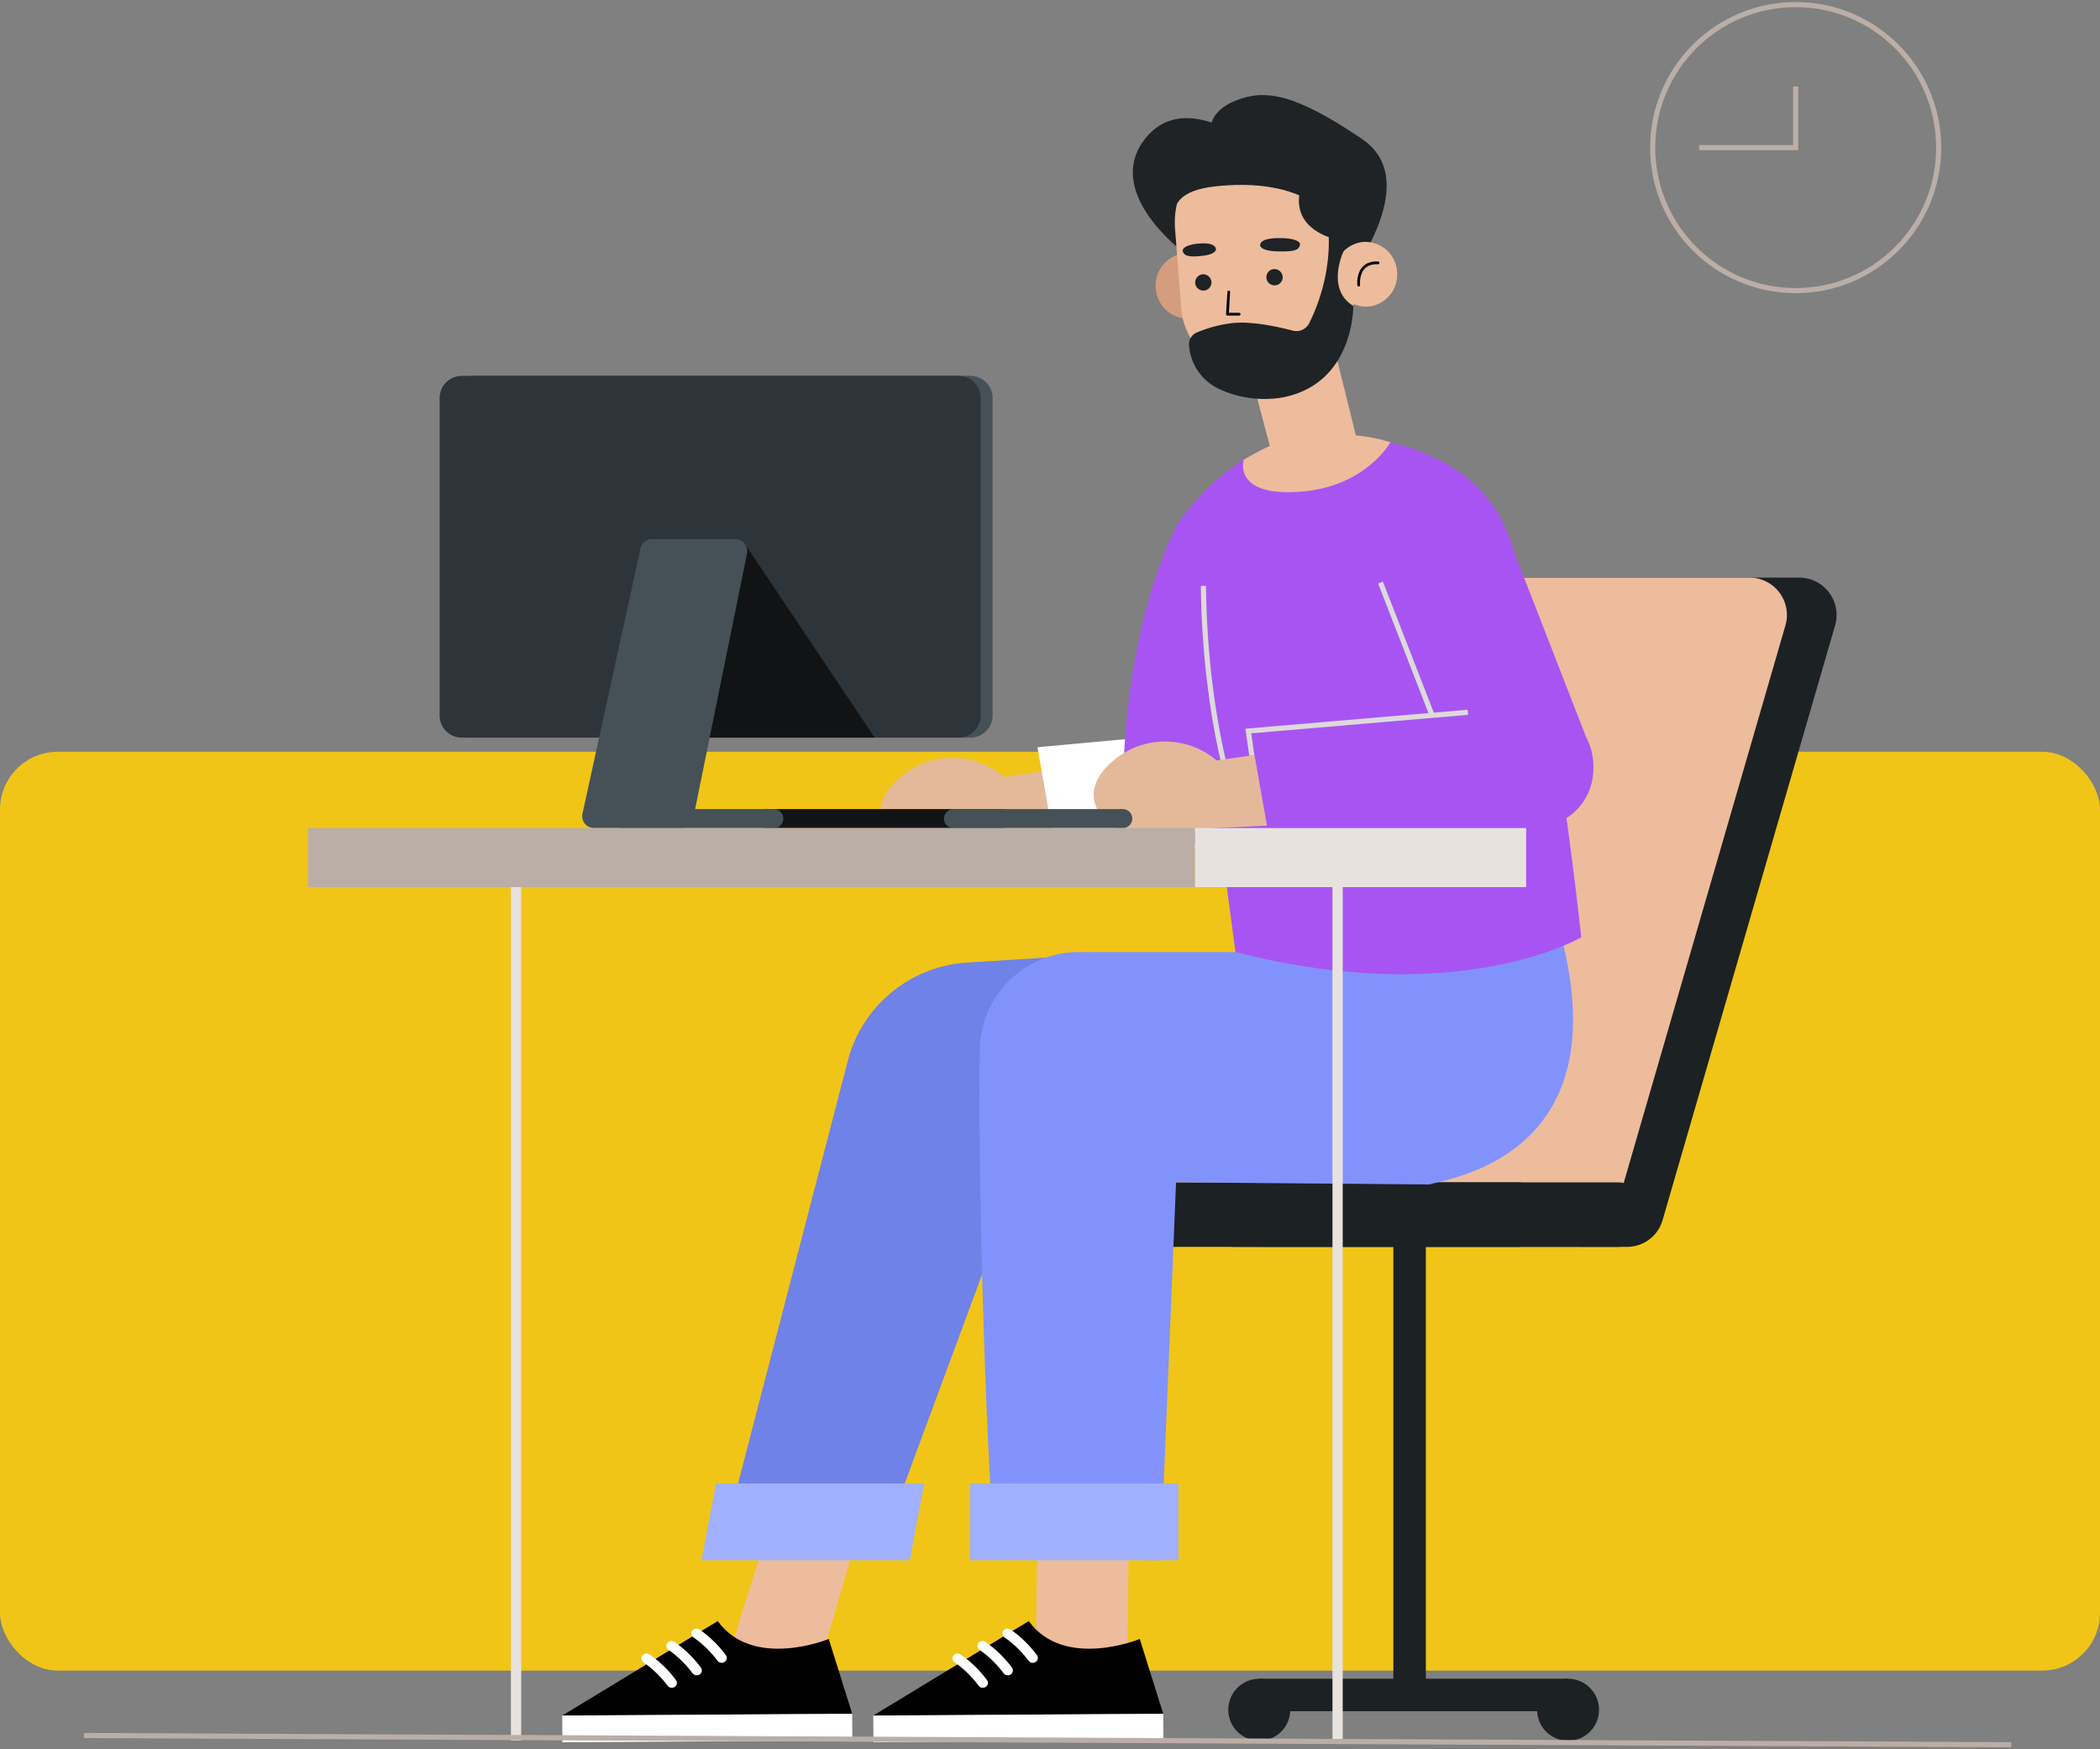 <svg xmlns="http://www.w3.org/2000/svg" xmlns:xlink="http://www.w3.org/1999/xlink" width="400" height="333.182" viewBox="0 0 400 333.182">
  <rect x="0" y="0" width="400" height="333.182" fill="#808080" stroke="none"/>
  <defs>
    <clipPath id="clip-path">
      <rect id="Rectángulo_401204" data-name="Rectángulo 401204" width="367.096" height="333.182" fill="none"/>
    </clipPath>
  </defs>
  <g id="Grupo_1098901" data-name="Grupo 1098901" transform="translate(-1020 -3746.863)">
    <rect id="Rectángulo_400955" data-name="Rectángulo 400955" width="400" height="174.998" rx="11" transform="translate(1020 3890.047)" fill="#f0c518"/>
    <g id="Grupo_1098900" data-name="Grupo 1098900" transform="translate(1036 3746.863)">
      <g id="Grupo_1098899" data-name="Grupo 1098899" transform="translate(0)" clip-path="url(#clip-path)">
        <path id="Trazado_873465" data-name="Trazado 873465" d="M94.313,188.727H25.557a7.122,7.122,0,0,1-6.735-9.167L51.658,66.379a7.037,7.037,0,0,1,6.733-5.122h68.756a7.121,7.121,0,0,1,6.733,9.167L101.046,183.6a7.037,7.037,0,0,1-6.733,5.122" transform="translate(199.644 48.76)" fill="#1c2123"/>
        <path id="Trazado_873466" data-name="Trazado 873466" d="M90.712,188.727H30.823a7.12,7.12,0,0,1-6.733-9.167L56.924,66.379a7.037,7.037,0,0,1,6.733-5.122h59.889a7.122,7.122,0,0,1,6.733,9.167L97.445,183.6a7.037,7.037,0,0,1-6.733,5.122" transform="translate(193.785 48.76)" fill="#edbc9c"/>
        <path id="Trazado_873467" data-name="Trazado 873467" d="M127.906,137.68H55.133a6.146,6.146,0,0,1,0-12.292h72.773a6.146,6.146,0,0,1,0,12.292" transform="translate(145.064 99.807)" fill="#1c2123"/>
        <rect id="Rectángulo_401197" data-name="Rectángulo 401197" width="58.819" height="6.189" transform="translate(223.861 319.734)" fill="#1c2123"/>
        <path id="Trazado_873468" data-name="Trazado 873468" d="M88.186,182.968a5.9,5.9,0,1,1-6.783-4.855,5.9,5.9,0,0,1,6.783,4.855" transform="translate(141.496 141.712)" fill="#1c2123"/>
        <rect id="Rectángulo_401198" data-name="Rectángulo 401198" width="6.189" height="85.737" transform="translate(249.401 236.529)" fill="#1c2123"/>
        <path id="Trazado_873469" data-name="Trazado 873469" d="M55.436,182.968a5.9,5.9,0,1,1-6.782-4.855,5.9,5.9,0,0,1,6.782,4.855" transform="translate(233.062 141.712)" fill="#1c2123"/>
        <path id="Trazado_873470" data-name="Trazado 873470" d="M117.3,137.68H44.525a6.146,6.146,0,1,1,0-12.292H117.3a6.146,6.146,0,1,1,0,12.292" transform="translate(174.724 99.807)" fill="#1c2123"/>
        <path id="Trazado_873471" data-name="Trazado 873471" d="M120.692,192.729l10.938-34.738,17.4-.923-10.911,37.277-16.78.106Z" transform="translate(1.308 125.024)" fill="#edbc9c"/>
        <path id="Trazado_873472" data-name="Trazado 873472" d="M173.7,175.324s-14.388,5.918-21.146-3.409l-29.619,17.992,55.225-.356Z" transform="translate(-31.842 136.842)"/>
        <rect id="Rectángulo_401199" data-name="Rectángulo 401199" width="5.086" height="55.226" transform="matrix(-0.006, -1, 1, -0.006, 91.124, 331.836)" fill="#fff"/>
        <path id="Trazado_873473" data-name="Trazado 873473" d="M141.617,179.152a.963.963,0,0,1-.4-.307,20.154,20.154,0,0,0-4.551-4.438.9.9,0,0,1-.269-1.288,1.016,1.016,0,0,1,1.351-.259,21.655,21.655,0,0,1,5.05,4.892.9.9,0,0,1-.216,1.3,1.018,1.018,0,0,1-.961.1" transform="translate(-20.546 137.475)" fill="#fff"/>
        <path id="Trazado_873474" data-name="Trazado 873474" d="M144.263,180.477a.962.962,0,0,1-.4-.307,20.155,20.155,0,0,0-4.551-4.438.9.9,0,0,1-.269-1.288,1.013,1.013,0,0,1,1.351-.259,21.656,21.656,0,0,1,5.05,4.892.9.9,0,0,1-.216,1.3,1.018,1.018,0,0,1-.961.1" transform="translate(-27.946 138.528)" fill="#fff"/>
        <path id="Trazado_873475" data-name="Trazado 873475" d="M146.908,181.8a.969.969,0,0,1-.4-.307,20.2,20.2,0,0,0-4.553-4.438.9.9,0,0,1-.269-1.286,1.011,1.011,0,0,1,1.351-.259,21.608,21.608,0,0,1,5.052,4.89.9.9,0,0,1-.216,1.3,1.021,1.021,0,0,1-.963.1" transform="translate(-35.343 139.581)" fill="#fff"/>
        <path id="Trazado_873476" data-name="Trazado 873476" d="M163.742,101.551l-15.12.961a25.093,25.093,0,0,0-22.581,18.3l-23.7,91.274,30.074,1.44,31.326-84.674Z" transform="translate(19.547 80.833)" fill="#6f82e8"/>
        <path id="Trazado_873477" data-name="Trazado 873477" d="M154.948,171.946H115.291l2.751-14.621H157.7Z" transform="translate(2.337 125.228)" fill="#a0b0ff"/>
        <path id="Trazado_873478" data-name="Trazado 873478" d="M93.512,192.525l.5-34.276,17.4-.923-.48,36.816-16.78.106Z" transform="translate(87.733 125.228)" fill="#edbc9c"/>
        <path id="Trazado_873479" data-name="Trazado 873479" d="M140.708,175.324s-14.388,5.918-21.146-3.409L89.943,189.907l55.225-.356Z" transform="translate(60.392 136.842)"/>
        <rect id="Rectángulo_401200" data-name="Rectángulo 401200" width="5.086" height="55.226" transform="matrix(-0.006, -1, 1, -0.006, 150.37, 331.836)" fill="#fff"/>
        <path id="Trazado_873480" data-name="Trazado 873480" d="M108.629,179.152a.963.963,0,0,1-.4-.307,20.154,20.154,0,0,0-4.551-4.438.9.9,0,0,1-.269-1.288,1.016,1.016,0,0,1,1.351-.259,21.655,21.655,0,0,1,5.05,4.892.9.9,0,0,1-.216,1.3,1.018,1.018,0,0,1-.961.1" transform="translate(71.688 137.475)" fill="#fff"/>
        <path id="Trazado_873481" data-name="Trazado 873481" d="M111.276,180.477a.962.962,0,0,1-.4-.307,20.1,20.1,0,0,0-4.553-4.438.9.9,0,0,1-.268-1.288,1.013,1.013,0,0,1,1.351-.259,21.656,21.656,0,0,1,5.05,4.892.9.9,0,0,1-.216,1.3,1.018,1.018,0,0,1-.961.1" transform="translate(64.287 138.528)" fill="#fff"/>
        <path id="Trazado_873482" data-name="Trazado 873482" d="M113.922,181.8a.963.963,0,0,1-.4-.307,20.2,20.2,0,0,0-4.553-4.438.9.9,0,0,1-.269-1.286,1.011,1.011,0,0,1,1.351-.259,21.57,21.57,0,0,1,5.052,4.89.9.9,0,0,1-.216,1.3,1.018,1.018,0,0,1-.961.1" transform="translate(56.889 139.581)" fill="#fff"/>
        <path id="Trazado_873483" data-name="Trazado 873483" d="M156.217,97.23l-55.446,6.7H65.4A18.855,18.855,0,0,0,46.534,122.5c-.472,31.7,1.979,97.574,3.47,97.276,2.012-.4,30.968,0,30.968,0L83.916,147.8l48.253.4c4.978-1.4,37.734-6.257,24.048-50.977" transform="translate(124.093 77.394)" fill="#8292fd"/>
        <rect id="Rectángulo_401201" data-name="Rectángulo 401201" width="39.657" height="14.621" transform="translate(168.797 282.553)" fill="#a0b0ff"/>
        <path id="Trazado_873484" data-name="Trazado 873484" d="M92.822,84.561l31.819-4.589-5.69,16.053-28.8,1.349Z" transform="translate(80.533 63.657)" fill="#e3b99a"/>
        <path id="Trazado_873485" data-name="Trazado 873485" d="M126.606,82.7c5.494,3.542,7.245,8.772,2.015,13.012s-13.926,4.808-19.42,1.264-5.681-8.772-.449-13.012A15.181,15.181,0,0,1,126.606,82.7" transform="translate(46.848 63.974)" fill="#e3b99a"/>
        <path id="Trazado_873486" data-name="Trazado 873486" d="M77.956,80.581,109.314,77.7c5.708-.961,12.482,3.533,13.82,9.165a10.994,10.994,0,0,1-9.5,13.465l-32.468-1.6Z" transform="translate(103.654 61.742)" fill="#fff"/>
        <path id="Trazado_873487" data-name="Trazado 873487" d="M89.628,55.437s-11.462,19.357-10.586,58.15l27.353,5.625-3.084-57.3Z" transform="translate(118.826 44.127)" fill="#a854f3"/>
        <path id="Trazado_873488" data-name="Trazado 873488" d="M74.468,46.175s24.988-.787,33.244,17.241,14.63,78.38,14.63,78.38-23.183,13.739-65.87,2.8L45.6,62.833S57.072,45.292,74.468,46.175" transform="translate(162.852 36.729)" fill="#a854f3"/>
        <path id="Trazado_873489" data-name="Trazado 873489" d="M82.154,62.13c.381,26.769,6.34,42.224,6.34,42.224" transform="translate(131.055 49.455)" fill="none" stroke="#dddada" stroke-miterlimit="10" stroke-width="0.976"/>
        <path id="Trazado_873490" data-name="Trazado 873490" d="M87.341,100.562l-16.108-41.4c-.043-.083-1.99-2.559-2.035-2.642l-.014-.025,0,0a12.3,12.3,0,0,0-23.064,5.943c0,2.051-2.489,2.735-1.6,4.436.032.061,1.32,3.267,1.354,3.326l15.979,41.419c3.024,5.3,15.047,7.3,20.5,4.565a11.477,11.477,0,0,0,4.991-15.627" transform="translate(198.808 39.913)" fill="#a854f3"/>
        <line id="Línea_582" data-name="Línea 582" x1="9.826" y1="25.282" transform="translate(246.957 110.963)" fill="none" stroke="#dddada" stroke-miterlimit="10" stroke-width="0.976"/>
        <path id="Trazado_873491" data-name="Trazado 873491" d="M70.256,82.823l31.819-4.587-5.69,16.051-28.8,1.349Z" transform="translate(143.627 62.274)" fill="#e3b99a"/>
        <path id="Trazado_873492" data-name="Trazado 873492" d="M104.04,80.959c5.494,3.542,7.245,8.772,2.015,13.012s-13.926,4.808-19.42,1.264-5.681-8.772-.449-13.012a15.181,15.181,0,0,1,17.854-1.264" transform="translate(109.943 62.59)" fill="#e3b99a"/>
        <path id="Trazado_873493" data-name="Trazado 873493" d="M44.327,79.5l51.227-4.371c5.709-.961,12.484,3.531,13.82,9.163a10.994,10.994,0,0,1-9.5,13.466l-52.337-.11Z" transform="translate(177.811 59.699)" fill="#a854f3"/>
        <path id="Trazado_873494" data-name="Trazado 873494" d="M58.288,83.738l-.659-4.632,41.82-3.569" transform="translate(164.147 60.126)" fill="none" stroke="#dddada" stroke-miterlimit="10" stroke-width="0.976"/>
        <path id="Trazado_873495" data-name="Trazado 873495" d="M91.428,37.973s-14.4-10.722-7.818-20.657,18.535-1.327,18.535-1.327Z" transform="translate(117.883 9.971)" fill="#1f2326"/>
        <path id="Trazado_873496" data-name="Trazado 873496" d="M66.242,13.168s40.577-5.744,22.714,25.681L84.339,26.1Z" transform="translate(154.626 10.154)" fill="#1f2326"/>
        <path id="Trazado_873497" data-name="Trazado 873497" d="M88.625,17.762s-6.8,5.679,1.728,18.15L92.625,20Z" transform="translate(119.912 14.138)" fill="#1f2326"/>
        <path id="Trazado_873498" data-name="Trazado 873498" d="M96.048,32.362a6.171,6.171,0,0,1-5.282,6.911,6.106,6.106,0,0,1-6.71-5.474,6.173,6.173,0,0,1,5.282-6.911,6.107,6.107,0,0,1,6.71,5.474" transform="translate(120.119 21.369)" fill="#d39d7e"/>
        <path id="Trazado_873499" data-name="Trazado 873499" d="M69.461,40.427l5.194,19.6c1.248,5.37,4.864,4.161,7.593,4.07,4.249-.25,9.023-2.161,8.614-6.757l-6.182-24.9Z" transform="translate(151.457 25.816)" fill="#edbc9c"/>
        <path id="Trazado_873500" data-name="Trazado 873500" d="M87.124,60.766h0C78.63,61.2,71.287,54.623,70.69,47.472L69.527,32.506A16.484,16.484,0,0,1,83.7,14.569c8.854-1.061,18.439,5.305,19.494,14.452l.767,11.674a18.709,18.709,0,0,1-16.841,20.07" transform="translate(138.325 11.505)" fill="#edbc9c"/>
        <path id="Trazado_873501" data-name="Trazado 873501" d="M82.139,30.969l-.251,4.222,2.232,0" transform="translate(135.908 24.651)" fill="none" stroke="#000" stroke-linecap="round" stroke-linejoin="round" stroke-width="0.523"/>
        <path id="Trazado_873502" data-name="Trazado 873502" d="M79.113,25.258s-3.705-.169-3.682,1.385c0,0,.043,1.052,3.274,1.133s4.059-.194,4.316-1.193-2.175-1.383-3.908-1.325" transform="translate(148.584 20.101)" fill="#1f2326"/>
        <path id="Trazado_873503" data-name="Trazado 873503" d="M87.341,25.867s3.037-.444,3.342,1c0,0,.183.982-2.477,1.309s-3.543.011-3.827-.776c-.32-.893,1.514-1.457,2.962-1.537" transform="translate(124.932 20.539)" fill="#1f2326"/>
        <path id="Trazado_873504" data-name="Trazado 873504" d="M87.918,30.578a1.552,1.552,0,1,1-1.661-1.485,1.582,1.582,0,0,1,1.661,1.485" transform="translate(126.838 23.154)" fill="#1f2326"/>
        <path id="Trazado_873505" data-name="Trazado 873505" d="M80.365,30.023A1.552,1.552,0,1,1,78.7,28.538a1.583,1.583,0,0,1,1.661,1.485" transform="translate(147.956 22.712)" fill="#1f2326"/>
        <path id="Trazado_873506" data-name="Trazado 873506" d="M67.938,30.114s-.56-3.93,7.153-4.887,17.644-.311,23.141,6.564l.122,10.817,6.888-6.8L101.618,19.7l-20.6-6.717L68.685,21.565Z" transform="translate(139.854 10.337)" fill="#1f2326"/>
        <path id="Trazado_873507" data-name="Trazado 873507" d="M77.047,31.109a6.112,6.112,0,0,1-5.23,6.845,6.049,6.049,0,0,1-6.645-5.42,6.114,6.114,0,0,1,5.23-6.844,6.046,6.046,0,0,1,6.645,5.42" transform="translate(173.035 20.414)" fill="#edbc9c"/>
        <path id="Trazado_873508" data-name="Trazado 873508" d="M67.176,32.12s-.512-4.445,3.684-4.24" transform="translate(175.625 22.187)" fill="none" stroke="#000" stroke-linecap="round" stroke-linejoin="round" stroke-width="0.523"/>
        <path id="Trazado_873509" data-name="Trazado 873509" d="M69.278,18.423s-1.837-4.695,4.628-7.3c5.56-2.241,11.309-1.286,23.718,7.114Z" transform="translate(145.482 8.025)" fill="#1f2326"/>
        <path id="Trazado_873510" data-name="Trazado 873510" d="M69.784,48.6a2.449,2.449,0,0,1,1.482-2.213,24.925,24.925,0,0,1,6.27-1.73c3.732-.584,9.115.6,12.015,1.365a2.738,2.738,0,0,0,3.141-1.408c1.927-3.849,5.453-12.857,2.775-23.321L99.757,24.4,99.195,31s-3.348,7.137,1.893,10.307c0,0,.25,14.774-13.438,17.439a20.494,20.494,0,0,1-12.116-1.607A9.978,9.978,0,0,1,69.784,48.6" transform="translate(140.677 16.948)" fill="#1f2326"/>
        <path id="Trazado_873511" data-name="Trazado 873511" d="M71.912,47.9S70.5,48.211,66,50.849c0,0-2.245,7.055,10.713,6.112,12.513-.911,17.2-9.415,17.2-9.415a29.845,29.845,0,0,0-10.9-1.372,77.9,77.9,0,0,0-11.1,1.73" transform="translate(154.921 36.7)" fill="#edbc9c"/>
        <path id="Trazado_873512" data-name="Trazado 873512" d="M77.148,31.568s-9-2.1-5.53-10.884,7.7,2.387,7.7,2.387Z" transform="translate(160.583 13.784)" fill="#1f2326"/>
        <path id="Trazado_873513" data-name="Trazado 873513" d="M152.69,85.805H107.85a1.8,1.8,0,1,0,0,3.61h44.84a1.8,1.8,0,0,0,0-3.61" transform="translate(22.145 68.299)" fill="#121314"/>
        <path id="Trazado_873514" data-name="Trazado 873514" d="M127.284,85.805H95.025a1.8,1.8,0,1,0,0,3.61h32.259a1.8,1.8,0,1,0,0-3.61" transform="translate(70.585 68.299)" fill="#455157"/>
        <path id="Trazado_873515" data-name="Trazado 873515" d="M206.88,108.767H112.255a4.219,4.219,0,0,1-4.219-4.219V44.079a4.219,4.219,0,0,1,4.219-4.219H206.88a4.219,4.219,0,0,1,4.219,4.219v60.469a4.219,4.219,0,0,1-4.219,4.219" transform="translate(-38.034 31.728)" fill="#455157"/>
        <path id="Trazado_873516" data-name="Trazado 873516" d="M208.139,108.767H113.514a4.219,4.219,0,0,1-4.219-4.219V44.079a4.219,4.219,0,0,1,4.219-4.219h94.625a4.219,4.219,0,0,1,4.219,4.219v60.469a4.219,4.219,0,0,1-4.219,4.219" transform="translate(-41.554 31.728)" fill="#2e353a"/>
        <path id="Trazado_873517" data-name="Trazado 873517" d="M131.369,57.7l24.7,36.866H120.541Z" transform="translate(-5.459 45.928)" fill="#121314"/>
        <path id="Trazado_873518" data-name="Trazado 873518" d="M147.352,57.175H163.24a2.253,2.253,0,0,1,2.207,2.7L155.188,110.4a2.253,2.253,0,0,1-2.207,1.8H136.3a2.253,2.253,0,0,1-2.2-2.735l11.049-50.523a2.251,2.251,0,0,1,2.2-1.771" transform="translate(-39.15 45.51)" fill="#455157"/>
        <path id="Trazado_873519" data-name="Trazado 873519" d="M159.538,85.805H130.229v3.61h29.309a1.8,1.8,0,0,0,0-3.61" transform="translate(-28.136 68.299)" fill="#455157"/>
        <line id="Línea_583" data-name="Línea 583" y2="168.16" transform="translate(82.298 163.339)" fill="none" stroke="#e8e2df" stroke-miterlimit="10" stroke-width="1.952"/>
        <line id="Línea_584" data-name="Línea 584" y2="168.16" transform="translate(238.78 163.339)" fill="none" stroke="#e8e2df" stroke-miterlimit="10" stroke-width="1.952"/>
        <rect id="Rectángulo_401202" data-name="Rectángulo 401202" width="168.972" height="11.25" transform="translate(42.665 157.714)" fill="#baaea7"/>
        <rect id="Rectángulo_401203" data-name="Rectángulo 401203" width="63.052" height="11.25" transform="translate(211.637 157.714)" fill="#e8e2df"/>
        <line id="Línea_585" data-name="Línea 585" x2="367.087" y2="1.753" transform="translate(0.004 330.552)" fill="none" stroke="#baaea7" stroke-miterlimit="10" stroke-width="0.976"/>
        <ellipse id="Elipse_11463" data-name="Elipse 11463" cx="27.238" cy="27.238" rx="27.238" ry="27.238" transform="translate(298.797 0.877)" fill="none" stroke="#baaea7" stroke-miterlimit="10" stroke-width="0.976"/>
        <path id="Trazado_873520" data-name="Trazado 873520" d="M41.253,9.171V20.816H22.862" transform="translate(284.782 7.3)" fill="none" stroke="#baaea7" stroke-miterlimit="10" stroke-width="0.976"/>
      </g>
    </g>
  </g>
</svg>
